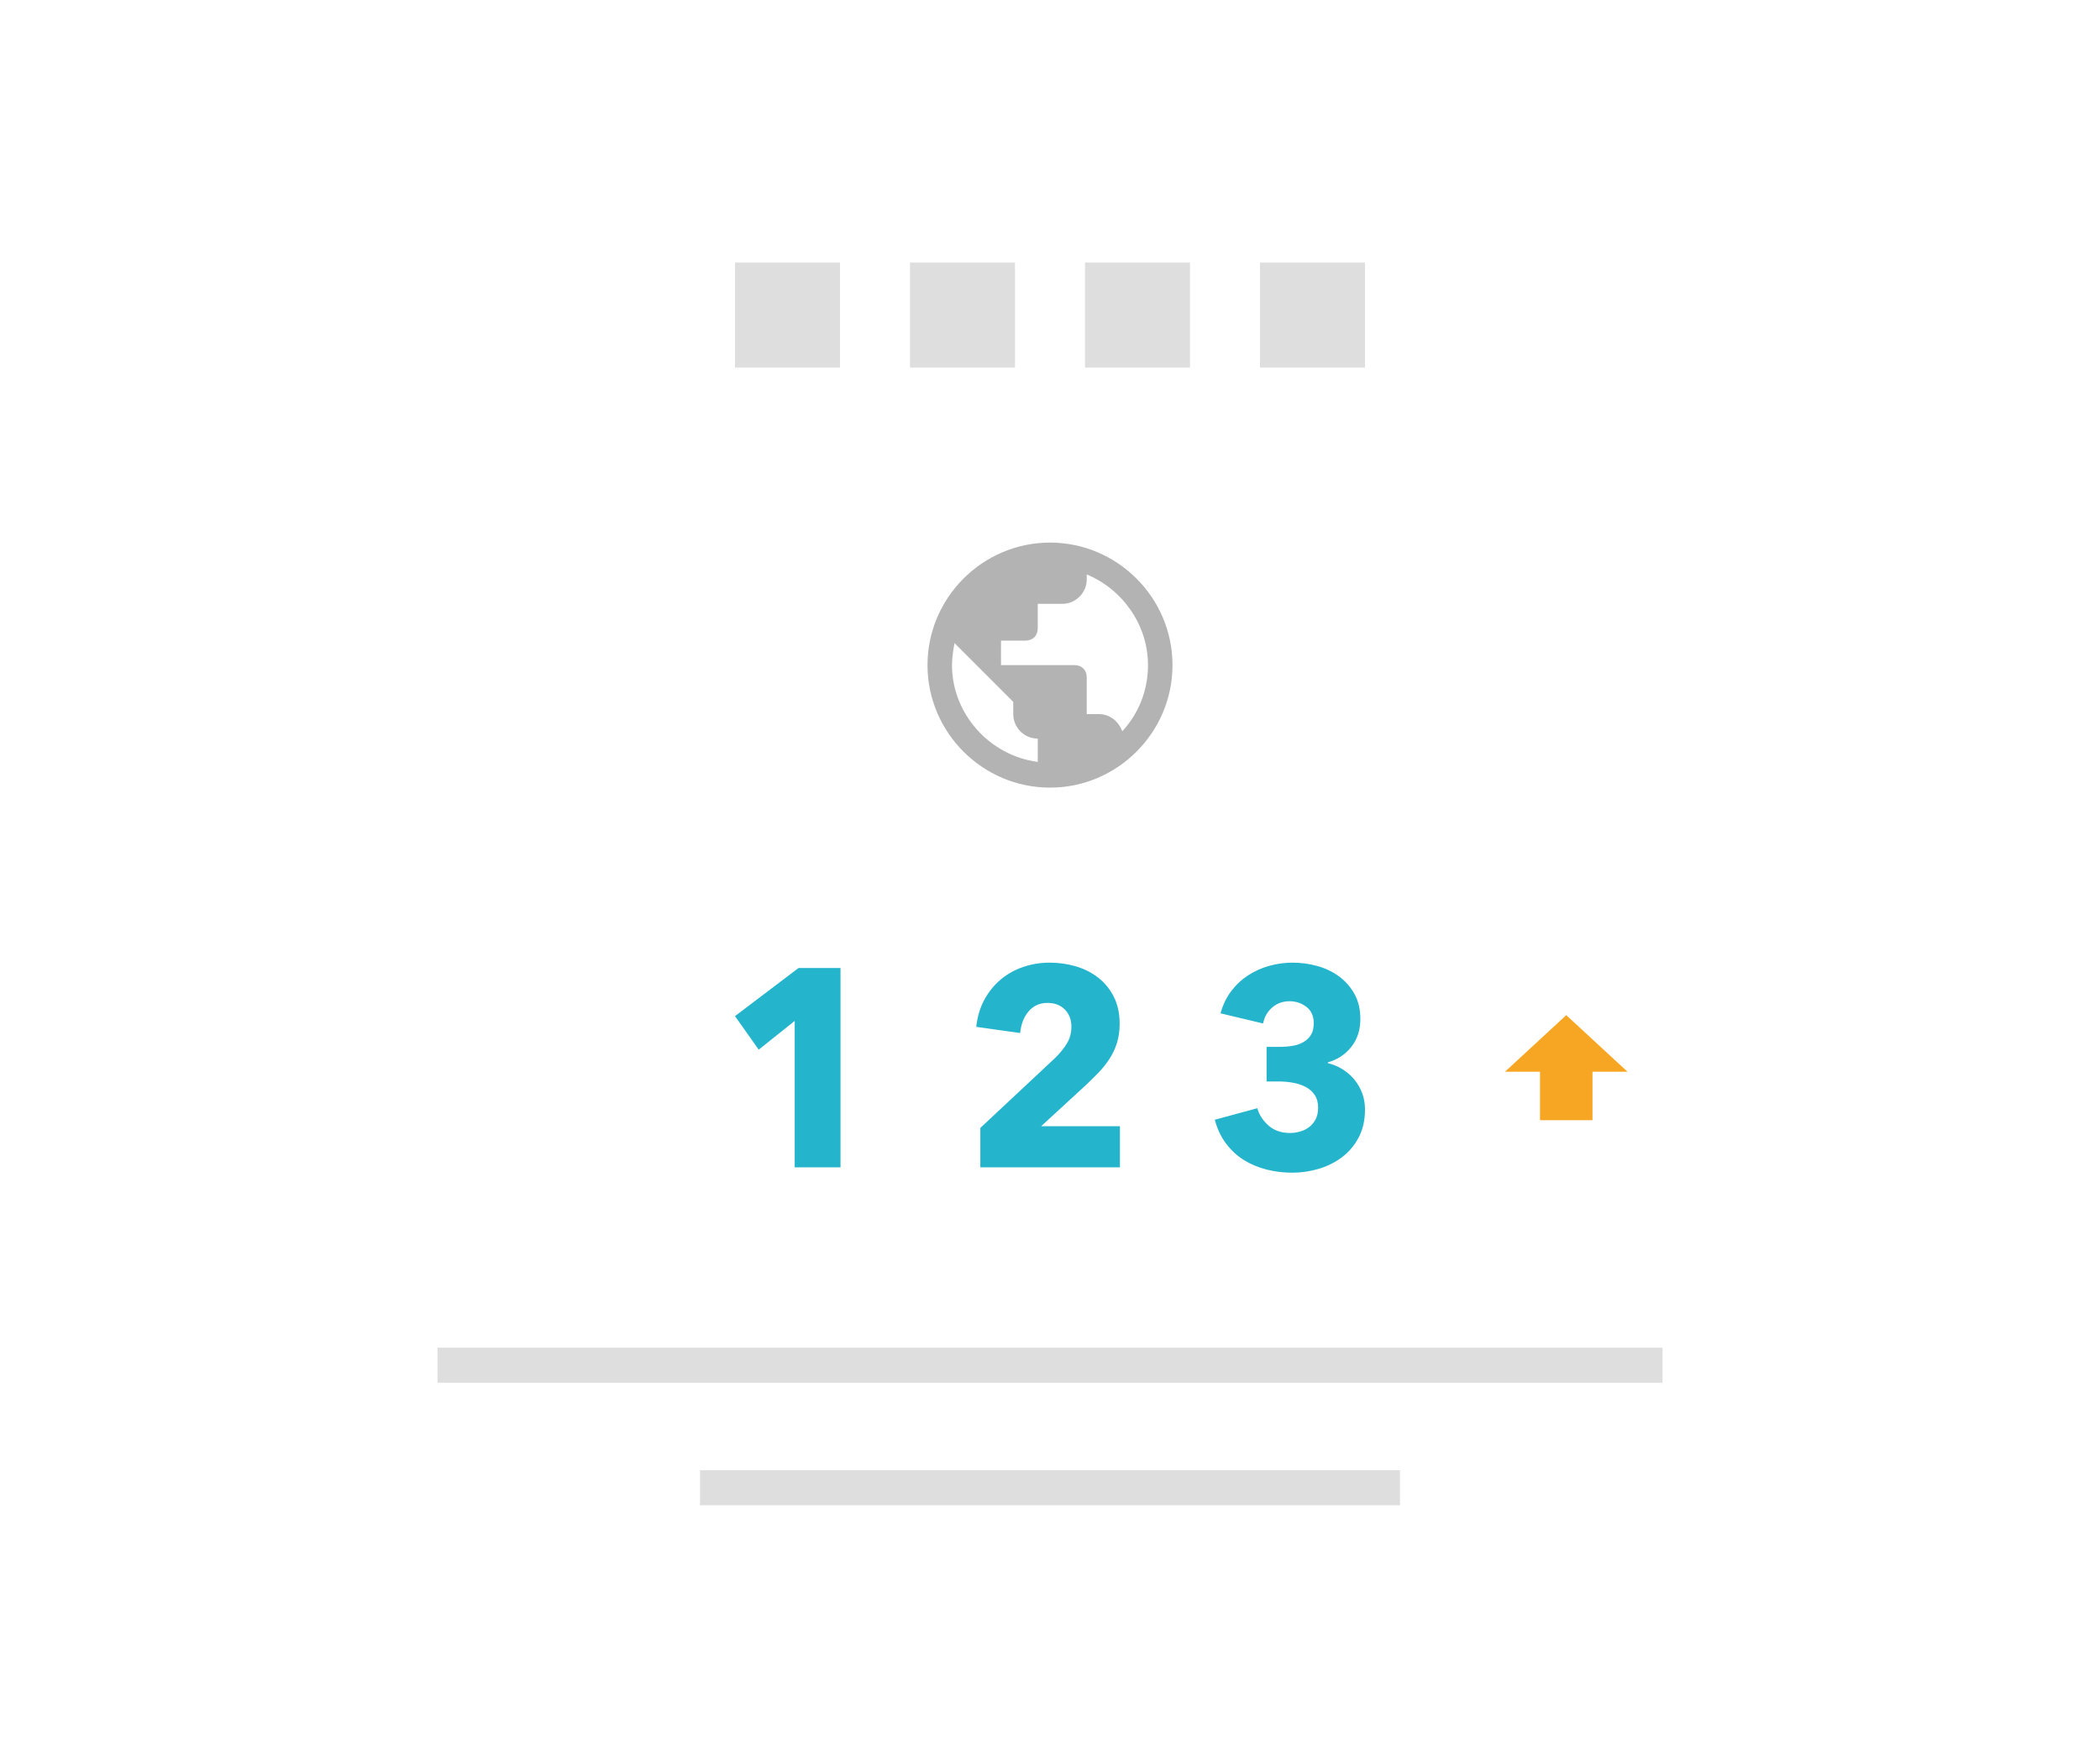 <?xml version="1.0" encoding="UTF-8"?>
<svg width="120px" height="100px" viewBox="0 0 120 100" version="1.1" xmlns="http://www.w3.org/2000/svg" xmlns:xlink="http://www.w3.org/1999/xlink">
    <!-- Generator: Sketch 46.2 (44496) - http://www.bohemiancoding.com/sketch -->
    <title>number</title>
    <desc>Created with Sketch.</desc>
    <defs></defs>
    <g id="Page-1" stroke="none" stroke-width="1" fill="none" fill-rule="evenodd">
        <g id="ChooseATemplate-UI" transform="translate(-285, -319)">
            <g id="number" transform="translate(285, 319)">
                <rect id="Rectangle" fill="#FFFFFF" x="0" y="0" width="120" height="100"></rect>
                <g id="Group-2" transform="translate(25, 15)">
                    <path d="M20.412,51.694 L20.412,43.33 L18.355,44.971 L17,43.056 L20.63,40.306 L23.029,40.306 L23.029,51.694 L20.412,51.694 Z M31.02,51.694 L31.02,49.442 L35.319,45.421 C35.589,45.153 35.807,44.879 35.974,44.601 C36.14,44.322 36.223,44.011 36.223,43.668 C36.223,43.26 36.098,42.93 35.849,42.678 C35.6,42.426 35.267,42.3 34.852,42.3 C34.416,42.3 34.06,42.458 33.785,42.775 C33.51,43.091 33.346,43.507 33.294,44.021 L30.786,43.668 C30.849,43.088 31.002,42.574 31.246,42.123 C31.49,41.673 31.799,41.29 32.173,40.973 C32.547,40.657 32.975,40.416 33.458,40.249 C33.941,40.083 34.452,40 34.992,40 C35.501,40 35.994,40.07 36.472,40.209 C36.95,40.349 37.376,40.563 37.749,40.853 C38.123,41.142 38.422,41.507 38.645,41.946 C38.868,42.386 38.98,42.901 38.98,43.491 C38.98,43.898 38.928,44.265 38.824,44.592 C38.72,44.92 38.578,45.223 38.396,45.501 C38.214,45.78 38.006,46.04 37.773,46.282 C37.539,46.523 37.298,46.761 37.048,46.997 L34.494,49.346 L38.996,49.346 L38.996,51.694 L31.02,51.694 Z M53,48.381 C53,49.003 52.878,49.542 52.634,49.997 C52.39,50.453 52.071,50.828 51.676,51.123 C51.281,51.418 50.837,51.638 50.344,51.783 C49.851,51.928 49.35,52 48.841,52 C48.342,52 47.857,51.941 47.384,51.823 C46.912,51.705 46.481,51.525 46.091,51.284 C45.702,51.043 45.362,50.732 45.071,50.351 C44.78,49.971 44.562,49.512 44.417,48.976 L46.847,48.316 C46.951,48.692 47.164,49.021 47.486,49.306 C47.807,49.59 48.218,49.732 48.716,49.732 C48.903,49.732 49.093,49.705 49.285,49.651 C49.477,49.598 49.648,49.515 49.799,49.402 C49.949,49.29 50.074,49.142 50.173,48.96 C50.271,48.777 50.321,48.552 50.321,48.284 C50.321,47.995 50.256,47.753 50.126,47.56 C49.996,47.367 49.825,47.214 49.612,47.102 C49.399,46.989 49.158,46.909 48.887,46.861 C48.617,46.812 48.347,46.788 48.077,46.788 L47.376,46.788 L47.376,44.81 L48.14,44.81 C48.389,44.81 48.628,44.791 48.856,44.753 C49.085,44.716 49.29,44.646 49.472,44.544 C49.653,44.442 49.799,44.306 49.908,44.134 C50.017,43.962 50.071,43.737 50.071,43.458 C50.071,43.051 49.931,42.74 49.651,42.525 C49.37,42.311 49.048,42.204 48.685,42.204 C48.311,42.204 47.987,42.319 47.711,42.55 C47.436,42.78 47.257,43.088 47.174,43.475 L44.744,42.895 C44.879,42.413 45.081,41.992 45.351,41.633 C45.621,41.273 45.941,40.973 46.309,40.732 C46.678,40.491 47.08,40.308 47.517,40.185 C47.953,40.062 48.399,40 48.856,40 C49.344,40 49.82,40.064 50.282,40.193 C50.744,40.322 51.157,40.52 51.52,40.788 C51.884,41.056 52.177,41.391 52.4,41.794 C52.624,42.196 52.735,42.67 52.735,43.217 C52.735,43.85 52.561,44.383 52.213,44.818 C51.865,45.252 51.421,45.544 50.881,45.694 L50.881,45.743 C51.193,45.818 51.479,45.938 51.738,46.105 C51.998,46.271 52.221,46.469 52.408,46.7 C52.595,46.93 52.74,47.188 52.844,47.472 C52.948,47.756 53,48.059 53,48.381 Z" id="1-2-3" fill="#24B5CC"></path>
                    <g id="public" transform="translate(28, 16)" fill="#B3B3B3">
                        <path d="M7,0 C3.15,0 0,3.15 0,7 C0,10.85 3.15,14 7,14 C10.85,14 14,10.85 14,7 C14,3.15 10.85,0 7,0 L7,0 Z M6.3,12.53 C3.57,12.18 1.4,9.8 1.4,7 C1.4,6.58 1.47,6.16 1.54,5.74 L4.9,9.1 L4.9,9.8 C4.9,10.57 5.53,11.2 6.3,11.2 L6.3,12.53 L6.3,12.53 Z M11.13,10.78 C10.92,10.22 10.43,9.8 9.8,9.8 L9.1,9.8 L9.1,7.7 C9.1,7.28 8.82,7 8.4,7 L4.2,7 L4.2,5.6 L5.6,5.6 C6.02,5.6 6.3,5.32 6.3,4.9 L6.3,3.5 L7.7,3.5 C8.47,3.5 9.1,2.87 9.1,2.1 L9.1,1.82 C11.13,2.66 12.6,4.69 12.6,7 C12.6,8.47 12.04,9.8 11.13,10.78 L11.13,10.78 Z" id="Shape"></path>
                    </g>
                    <path d="M17,0 L23,0 L23,6 L17,6 L17,0 Z M27,0 L33,0 L33,6 L27,6 L27,0 Z M37,0 L43,0 L43,6 L37,6 L37,0 Z M47,0 L53,0 L53,6 L47,6 L47,0 Z" id="Combined-Shape" fill="#DEDEDE"></path>
                    <polygon id="Shape" fill="#F6A623" points="63 49 66 49 66 46.231 68 46.231 64.5 43 61 46.231 63 46.231"></polygon>
                    <path d="M0,62 L70,62 L70,64 L0,64 L0,62 Z M15,69 L55,69 L55,71 L15,71 L15,69 Z" id="Combined-Shape" fill="#DEDEDE"></path>
                </g>
            </g>
        </g>
    </g>
</svg>